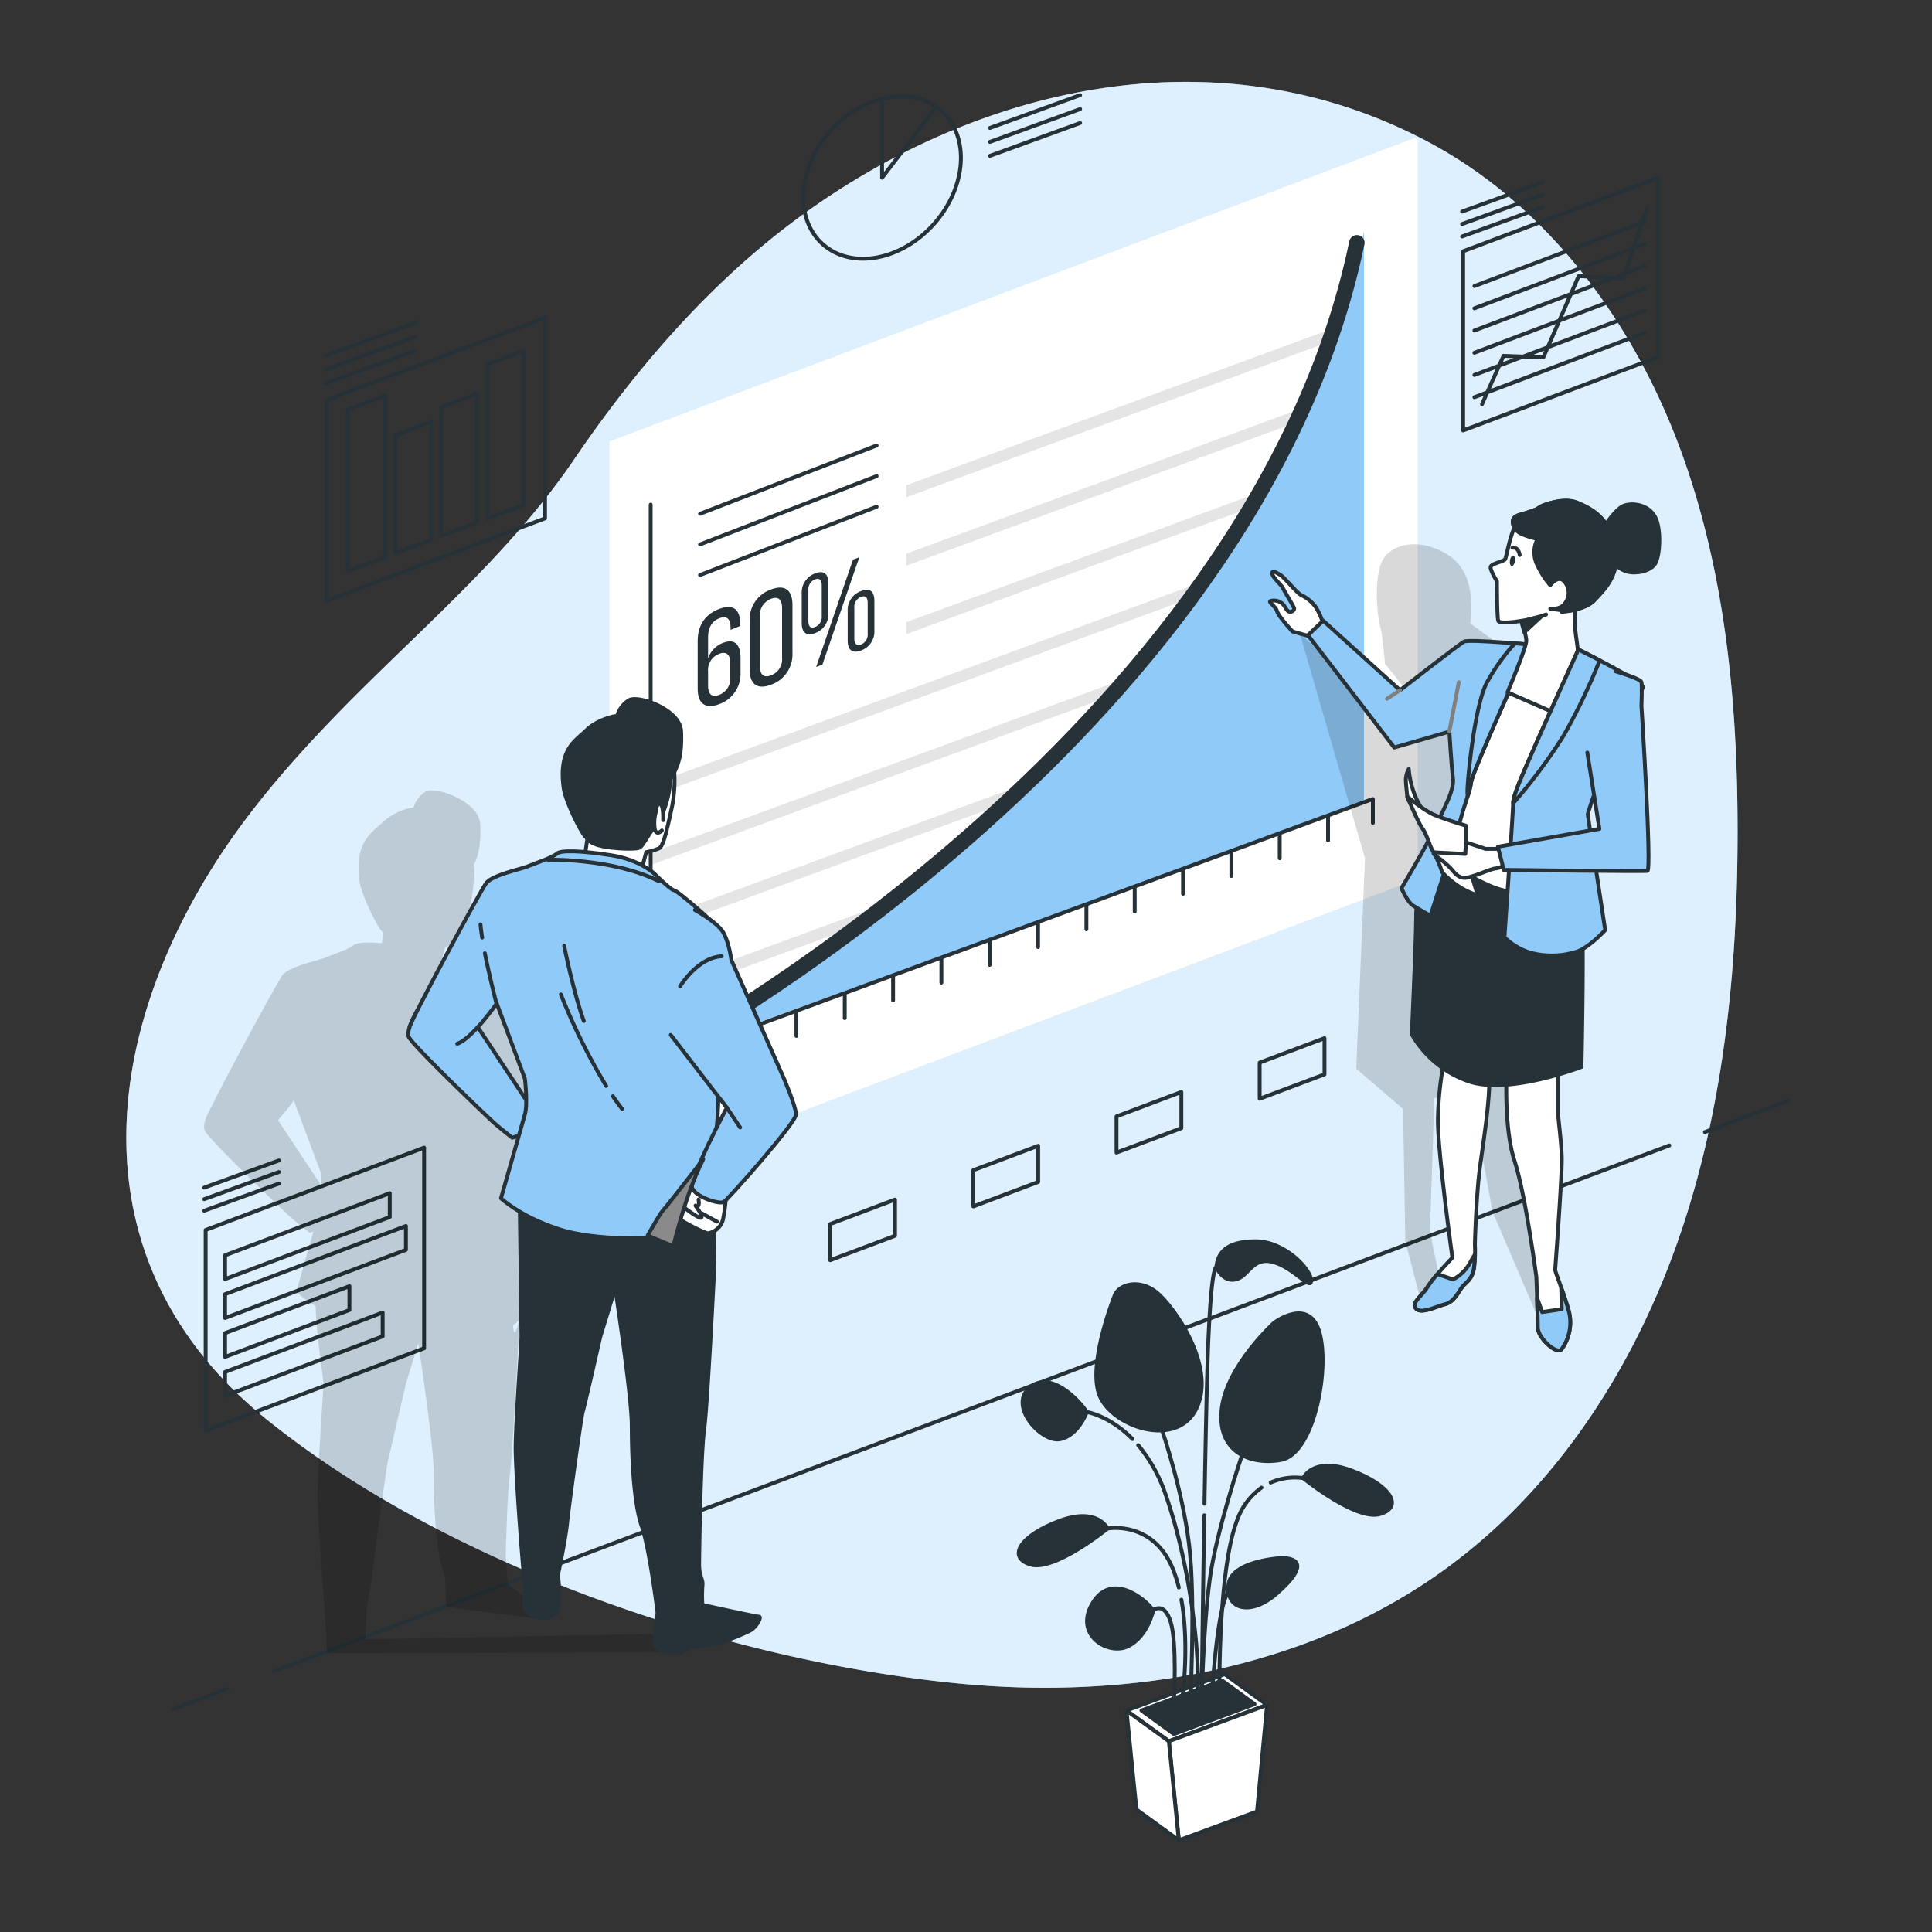 <svg xmlns="http://www.w3.org/2000/svg" viewBox="0 0 500 500"><rect x="0" y="0" width="500" height="500" fill="#333333" stroke="none"/><g id="freepik--background-simple--inject-118"><path d="M397.31 385c16.55-18.42 28.9-40.77 37.07-64.25 11.65-33.5 15.25-69.34 15.3-104.81.06-34.4-3.25-69.29-15.48-101.43S400.07 53 369.72 36.78c-53.43-28.48-115-15.45-162.3 19-23.28 16.95-42.72 39.41-58.85 63.14-17.33 25.49-41.57 45.33-62.81 67.43C73.79 198.8 62.5 212 53.54 226.86c-29.27 48.49-30.9 103.21 15.7 140.67 47.36 38.06 119.76 62.55 179.64 68.23 43.54 4.13 89.5-3.88 124.93-29.52a149.13 149.13 0 0 0 23.5-21.24Z" style="fill:#90caf9"/><path d="M397.31 385c16.55-18.42 28.9-40.77 37.07-64.25 11.65-33.5 15.25-69.34 15.3-104.81.06-34.4-3.25-69.29-15.48-101.43S400.07 53 369.72 36.78c-53.43-28.48-115-15.45-162.3 19-23.28 16.95-42.72 39.41-58.85 63.14-17.33 25.49-41.57 45.33-62.81 67.43C73.79 198.8 62.5 212 53.54 226.86c-29.27 48.49-30.9 103.21 15.7 140.67 47.36 38.06 119.76 62.55 179.64 68.23 43.54 4.13 89.5-3.88 124.93-29.52a149.13 149.13 0 0 0 23.5-21.24Z" style="fill:#fff;opacity:.7"/></g><g id="freepik--Floor--inject-118"><path style="fill:none;stroke:#263238;stroke-linecap:round;stroke-linejoin:round" d="m441.23 292.98 21.79-8.22M70.82 432.54l361.2-136.1M44.93 442.3l13.94-5.26"/></g><g id="freepik--chart-5--inject-118"><path style="fill:#fff" d="m366.88 227.5-209.16 78.84V114.25l209.16-78.83V227.5z"/><path d="M191.58 161.59v.41l-2.52 1v-.62c0-2.18-.9-3.12-2.87-2.38s-2.94 2.43-2.94 5v5.42a6.43 6.43 0 0 1 3.91-4.06c3.11-1.17 4.49.55 4.49 4v3.67a8.31 8.31 0 0 1-5.53 8.2c-3.73 1.41-5.56-.32-5.56-4v-12.31c0-3.84 1.73-6.87 5.56-8.32s5.46.29 5.46 3.99Zm-8.33 12.2v3.63c0 2.17.9 3.15 2.87 2.41a4.48 4.48 0 0 0 2.87-4.58v-3.63c0-2.17-.93-3.14-2.87-2.41a4.46 4.46 0 0 0-2.87 4.58ZM194 160.73a8.26 8.26 0 0 1 5.53-8.17c3.73-1.41 5.56.28 5.56 4V169a8.31 8.31 0 0 1-5.56 8.21c-3.7 1.4-5.53-.33-5.53-4Zm2.66 11.64c0 2.18.93 3.14 2.87 2.41a4.44 4.44 0 0 0 2.87-4.57v-12.79c0-2.21-.9-3.19-2.87-2.44a4.49 4.49 0 0 0-2.87 4.6ZM214.4 151v7.64a5.23 5.23 0 0 1-3.46 5.21c-2.35.88-3.45-.26-3.45-2.61v-7.63a5.24 5.24 0 0 1 3.45-5.21c2.35-.94 3.46.23 3.46 2.6Zm-5.19 1.85v7.88c0 1.31.49 2 1.73 1.53a2.76 2.76 0 0 0 1.73-2.83v-7.93c0-1.32-.52-2-1.73-1.56a2.77 2.77 0 0 0-1.73 2.86Zm13.17-8.63L212.84 172l-1.62.61 9.54-27.79Zm3.91 11.32v7.6a5.19 5.19 0 0 1-3.46 5.21c-2.35.89-3.45-.25-3.45-2.6v-7.61a5.2 5.2 0 0 1 3.45-5.17c2.39-.97 3.46.2 3.46 2.52Zm-5.19 1.85v7.84c0 1.32.52 2 1.73 1.56a2.79 2.79 0 0 0 1.73-2.86V156c0-1.31-.52-2-1.73-1.52a2.75 2.75 0 0 0-1.73 2.86Z" style="fill:#263238"/><path style="fill:#e5e5e5" d="m352.9 188.38-184.7 67.88v3.11l184.7-67.88v-3.11zM352.9 170.66l-184.7 67.89v3.1l184.7-67.88v-3.11zM352.9 152.95l-184.7 67.88v3.11l184.7-67.89v-3.1zM352.9 135.23l-184.7 67.89v3.1l184.7-67.88v-3.11zM234.54 161.02v3.1l118.36-43.5v-3.1l-118.36 43.5zM234.54 143.3v3.11l118.36-43.5V99.8l-118.36 43.5zM234.54 125.59v3.1l118.36-43.5v-3.11l-118.36 43.51z"/><path d="M353 60.07c-3.23 12.16-10.18 35.79-19.81 55.05-13.6 27.2-55.85 78.68-85.48 103.94s-78.93 55.56-78.93 55.56l184.22-67Z" style="fill:#90caf9"/><path d="M169.92 274s154.45-82.48 181.24-211.17" style="fill:none;stroke:#263238;stroke-linecap:round;stroke-linejoin:round;stroke-width:4px"/><path style="fill:none;stroke:#263238;stroke-linecap:round;stroke-linejoin:round" d="M168.39 130.59v151.43M162.65 277.57l192.32-70.68M181.1 271.1v6.18M193.6 266.5v6.19M206.11 261.91v6.18M218.62 257.31v6.18M231.13 252.71v6.19M243.63 248.12v6.18M256.14 243.52v6.18M268.65 238.92v6.18M281.16 234.32v6.19M293.66 229.73v6.18M306.17 225.13v6.18M318.68 220.53v6.19M331.19 215.94v6.18M343.7 211.34v6.18M355.3 206.79v6.18M181.17 132.97l45.7-17.67M181.17 140.89l45.7-17.67M181.17 148.81l45.7-17.67M231.63 319.82l-16.78 6.32v-9.36l16.78-6.33v9.37zM268.68 305.89l-16.78 6.33v-9.37l16.78-6.32v9.36zM305.73 291.97l-16.78 6.32v-9.36l16.78-6.33v9.37zM342.78 278.04 326 284.36V275l16.78-6.32v9.36z"/></g><g id="freepik--chart-4--inject-118"><path style="fill:none;stroke:#263238;stroke-linecap:round;stroke-linejoin:round" d="m429.15 92.38-50.5 19.03V65.03L429.15 46v46.38zM378.38 61.2l20.86-7.59M378.38 57.98l20.86-7.59M378.38 54.75l20.86-7.58"/><path style="fill:none;stroke:#263238;stroke-linecap:round;stroke-linejoin:round" d="m383.55 104.59 5.56-12.5 10.31.39 9.13-21.02 11.51.59L426.2 54M381.57 74.04l44.04-16.67M381.57 79.79l44.04-16.66M381.57 85.54l44.04-16.66M381.57 91.3l44.04-16.67M381.57 97.05l44.04-16.67M381.57 102.8l44.04-16.66"/></g><g id="freepik--chart-3--inject-118"><ellipse cx="228.29" cy="45.95" rx="23.1" ry="18.02" transform="rotate(-48.55 228.27 45.953)" style="fill:none;stroke:#263238;stroke-linecap:round;stroke-linejoin:round"/><path d="M242.28 27.65c-3.66-2.54-8.57-3.45-14-2.1V46ZM256.19 40.33l23.35-8.49M256.19 36.72l23.35-8.49M256.19 33.11l23.35-8.49" style="fill:none;stroke:#263238;stroke-linecap:round;stroke-linejoin:round"/></g><g id="freepik--chart-2--inject-118"><path style="fill:none;stroke:#263238;stroke-linecap:round;stroke-linejoin:round" d="m141.05 134.15-56.54 21.31v-51.92l56.54-21.31v51.92z"/><path style="fill:none;stroke:#263238;stroke-linecap:round;stroke-linejoin:round" d="M126.04 94.33v39.91l9.5-3.58V90.75l-9.5 3.58zM102.31 143.19l9.27-3.5v-30.56l-9.27 3.49v30.57zM123.44 101.89l-9.27 3.5v33.32l9.27-3.49v-33.33zM99.71 102.35 90 106v41.82l9.71-3.66v-41.81zM84.21 99.24l23.36-8.49M84.21 95.64l23.36-8.5M84.21 92.03l23.36-8.5"/></g><g id="freepik--chart-1--inject-118"><path style="fill:none;stroke:#263238;stroke-linecap:round;stroke-linejoin:round" d="m100.87 308.8-42.62 16.07v6.16l42.62-16.06v-6.17zM105.05 323.46l-46.8 17.64v-6.17l46.8-17.64v6.17zM90.43 332.87 58.25 345v6.17l32.18-12.13v-6.17zM99.03 339.69l-40.78 15.38v6.16l40.78-15.37v-6.17zM52.86 313.33l19.34-7.03M52.86 310.34l19.34-7.03M52.86 307.35l19.34-7.03"/><path style="fill:none;stroke:#263238;stroke-linecap:round;stroke-linejoin:round" d="m109.76 348.94-56.54 21.3v-51.92l56.54-21.31v51.93z"/></g><g id="freepik--character-2--inject-118"><path d="m336.48 164.23.18.64 16.61 57.27-2.27 54.44L363.12 287l.57 34.17 4.06 15.64 5.21-4.06-2.9-13.9 1.16-34.74 9.85 1.15 5.21 28.38 13.9 32.43L399 328.7l-3.47-16.8 4.05-136.67-19.11-13.9s2.32-12.16-5.21-17.37-16.22-3.48-18 2.31-.57 14.48 0 16.22 1.16 9.26 1.16 9.26l6.95 8.69-4.05 4.63Z" style="opacity:.15"/><path d="M389.91 278s-.75 13.89 2.07 22.52 5.63 30 5.63 30 .37 10.13.37 12.95 5.07 7.31 6.19 5.62a11.73 11.73 0 0 0 1.69-10.32c-1.5-5.06-3.38-9.57-3.38-10.13s1.88-24.58 1.69-29.46-.94-9.38-.94-11.63v-11.78Z" style="fill:#fff;stroke:#263238;stroke-linecap:round;stroke-linejoin:round"/><path d="M405.86 338.81c-.59-2-1.24-3.91-1.82-5.53l.13 5.53-5.06.76-1.32-3.69c.09 2.91.19 6.2.19 7.63 0 2.81 5.07 7.31 6.19 5.62a11.73 11.73 0 0 0 1.69-10.32Z" style="fill:#90caf9;stroke:#263238;stroke-linecap:round;stroke-linejoin:round"/><path d="M374 273.33a83.9 83.9 0 0 0-1.87 16.7c0 8.63 3.75 35.46 3.75 35.46s-4.88 5.07-6.38 7.51-4.32 4.13-3 5.63 5.25-.57 7.5-1.13 3.38-3 4.32-4.31 2.81-2.07 3.19-5.26a35.13 35.13 0 0 0 .19-5.82c0-.75.37-13.13 1.31-20.07s2.44-16.14 2.44-23.08-11.45-5.63-11.45-5.63Z" style="fill:#fff;stroke:#263238;stroke-linecap:round;stroke-linejoin:round"/><path d="M380.34 327a10.76 10.76 0 0 1-4.31 4.13l-3.76-1.31h-.33a30.82 30.82 0 0 0-2.48 3.22c-1.5 2.44-4.32 4.13-3 5.63s5.25-.57 7.5-1.13 3.38-3 4.32-4.31 2.81-2.07 3.19-5.26c.15-1.33.21-2.42.23-3.31a26.66 26.66 0 0 0-1.36 2.34Z" style="fill:#90caf9;stroke:#263238;stroke-linecap:round;stroke-linejoin:round"/><path d="M371 220.44s-4.5 9.95-4.5 16.33-1.13 30.91-1.13 30.91a27.22 27.22 0 0 0 14.26 12c10.32 3.94 29.65-3.57 29.65-3.57s.75-34.12 0-40.31-2.28-13.11-2.28-13.11l-34.53-6.38Z" style="fill:#263238;stroke:#263238;stroke-linecap:round;stroke-linejoin:round"/><path d="m371 220.44.55.45a67.15 67.15 0 0 0 14.09 8.37c8.63 3.75 21 1.69 21 1.69l2.63-24.77 8.63-29.64-28.36-7.54s-8.63 17.08-9.76 22.33-1.69 12.2-1.88 13.7-6.9 15.41-6.9 15.41ZM340.37 165.09l-5.86-1.67s-3.55-3.76-4-5.23-2.72-2.51-1.46-2.71a3.32 3.32 0 0 1 2.93.83c.62.63.83 1.47 1.46 1.88s1.67-.21 1.46-.83-2.51-4.39-2.92-5.23-2.72-2.72-2.72-3.76 1.25 0 2.09.41 4.39 4.81 5.43 5.23a10 10 0 0 1 3.77 3.14 18.45 18.45 0 0 1 1.88 4.18Z" style="fill:#fff;stroke:#263238;stroke-linecap:round;stroke-linejoin:round"/><path d="M397.61 167s-17.46-1.69-18.77-.94-16.51 12.57-16.51 12.57l-19.89-18-3.94 3.75 22.33 29.08 14.26-4.12s.56 9.19.94 12.19-2.44 7.88-4.69 12.76-8.64 15.57-8.64 15.57 1.51 3.57 3 4.51 4.5 2.63 4.5 2.63 6.38-19.71 7.69-24.59 2.63-7.88 2.82-9.94 10.13-24.21 10.13-24.21Z" style="fill:#90caf9;stroke:#263238;stroke-linecap:round;stroke-linejoin:round"/><path style="fill:none;stroke:gray;stroke-linecap:round;stroke-linejoin:round" d="m375.09 189.3 2.44-12.76"/><path d="M392.06 166.48a51.78 51.78 0 0 0-7.4 10.43c-3.19 6.38-5.07 26.46-4.88 28.33 0 .25.05.51.06.75a18.53 18.53 0 0 0 .88-3.56c.19-2.06 10.13-24.21 10.13-24.21l6.76-11.22s-2.44-.27-5.55-.52Z" style="fill:#90caf9;stroke:#263238;stroke-linecap:round;stroke-linejoin:round"/><path style="fill:none;stroke:gray;stroke-linecap:round;stroke-linejoin:round" d="m362.33 178.6-3.38 2.25"/><path d="M393.29 159.46S395 164 395 165.84s-4.88 13.32-4.88 13.32l12 5.26s6-14.08 6.19-15.76-1.5-6.76-.37-13.51 1.87-7.7-.38-8.07-11.45 1.12-13.13 3.56a10.42 10.42 0 0 0-1.14 8.82Z" style="fill:#fff;stroke:#263238;stroke-linecap:round;stroke-linejoin:round"/><path style="fill:#263238;stroke:#263238;stroke-linecap:round;stroke-linejoin:round" d="m398.91 159.51-4.42 4.11-.7-2.58 5.12-1.53z"/><path d="M408.49 168.09s-8.26 18.2-11.64 25.9-5.25 12-5.25 13.88-2.25 34.71-2.25 34.71a16.48 16.48 0 0 0 6.57 3.94 21.51 21.51 0 0 0 12-.18c3.19-.94 7.5-5.63 7.5-5.63s-4.5-29.46-4.5-30 4.69-14.08 5.63-15.77 8.25-15.76 8.63-17.07-16.69-9.78-16.69-9.78Z" style="fill:#90caf9;stroke:#263238;stroke-linecap:round;stroke-linejoin:round"/><path d="M396.85 194c-3.37 7.69-5.25 12-5.25 13.88a135.14 135.14 0 0 0 13.14-17.64 158.81 158.81 0 0 0 9.26-19.33c-3.05-1.59-5.52-2.82-5.52-2.82s-8.25 18.2-11.63 25.91Z" style="fill:#90caf9;stroke:#263238;stroke-linecap:round;stroke-linejoin:round"/><path d="M364.21 206.18s-.38-3.19-.38-4.5a6.2 6.2 0 0 1 .75-2.63 23.75 23.75 0 0 0 2.44 8.63c2.06 3.57 3.19 5.63 3.19 5.63s-5.44-4.5-6-7.13Z" style="fill:#fff;stroke:#263238;stroke-linecap:round;stroke-linejoin:round"/><path d="M379.4 218v-4.31s-5.62-1.69-8.25-2.82-6.94-4.69-6.94-4.69 2.81 6.76 3.94 8.26 1.87 4.69 2.81 6a30.32 30.32 0 0 1 2.25 5.26 19.1 19.1 0 0 0 2.82 2.62 20 20 0 0 0 6.38 3.38l-3.19-10.7Z" style="fill:#fff;stroke:#263238;stroke-linecap:round;stroke-linejoin:round"/><path d="M388.6 219.69h-4.13L379.4 218l-.18 3-7.51-.38s-1.69-.19.19 1.13a23.21 23.21 0 0 1 3.56 3c.75.75 1.69 2.44 3.57 2.44s6.94-2.44 8.07-2.44 3.75-1.69 3.75-1.69Z" style="fill:#fff;stroke:#263238;stroke-linecap:round;stroke-linejoin:round"/><path d="m410.79 194.76 3.13 19.76-26.26 4.61 1.5 6s36 .45 37.18.26-1.53-42.66-1.53-42.66.19-5.26 0-6.19-6.75-2.82-6.75-2.82" style="fill:#90caf9;stroke:#263238;stroke-linecap:round;stroke-linejoin:round"/><path d="M415.18 136.35s2.95-4.93 5.42-5.59 6.07 0 7.72 3 1.31 10.19 0 12.16-4.93 2.62-7.23 2-4.76-3-5.09-5.09-.82-6.48-.82-6.48Z" style="fill:#263238;stroke:#263238;stroke-linecap:round;stroke-linejoin:round"/><path d="M404.17 158.36s6.08-.49 8.38-3 7.06-6.73 5.42-14.12-6.24-9.69-9.86-11.17-9 .82-9 .82-.62.34-1.49.89c-.47.18-1.79.68-3.11 1.08-1.64.49-3.12.66-3 2.46a1.9 1.9 0 0 0 .55 1.1 3.8 3.8 0 0 0-.38.71c-1.15 2.79-1.81 6.9-2.14 7.56s-3.78 1.15-3.78 2.13 1.65 3.62 1.65 3.62 0 9 .32 10.18 7.23-.16 7.23-.16l3.94-1 1.22-.43" style="fill:#fff;stroke:#263238;stroke-linecap:round;stroke-linejoin:round"/><path d="M401.21 157.54s2.24.33 4.8.57c2-.35 5.05-1.11 6.54-2.71 2.3-2.46 7.06-6.73 5.42-14.12s-6.24-9.69-9.86-11.17-9 .82-9 .82-.62.34-1.49.89c-.47.18-1.79.68-3.11 1.08-1.64.49-3.12.66-3 2.46a1.9 1.9 0 0 0 .55 1.1s.11 1.2 2.41 2a19.5 19.5 0 0 0 3.45 1 7.5 7.5 0 0 0-.17 6.57 24.13 24.13 0 0 0 3.45 5.42s2-2.79 3.62-1a4.47 4.47 0 0 1 .16 5.74c-1.14 1.68-3.77 1.35-3.77 1.35Z" style="fill:#263238;stroke:#263238;stroke-linecap:round;stroke-linejoin:round"/><path d="M392.08 145.23c-.11.73-.49 1.27-.86 1.22s-.57-.69-.46-1.42.49-1.27.85-1.22.57.69.47 1.42Z" style="fill:#263238"/><path d="M391.41 141.75s1.48-.4 1.89 1.89" style="fill:none;stroke:#263238;stroke-linecap:round;stroke-linejoin:round"/></g><g id="freepik--character-1--inject-118"><path d="m174 422.76-79.46 1.5.41-8.52c.59-3 1.3-6.85 1.54-9.25.45-4.52 3.66-27.69 4-28.89s4.36-18.63 4.52-19.34l3.24-10.62c1 6.66 4 27.09 4 33.46 0 6.94.34 19.57 2.6 26.14.12.34.23.71.34 1.09l.32 7.53 23.09 3 .6-2.7-7.8-6.29-.52-7.26c.21-8 .55-17 1-20.37.85-6.18 2.56-40.5 2.58-40.85s-1.43 6.6-1.68 1.55a4.94 4.94 0 0 0 2.38-3.18 39.51 39.51 0 0 0 .69-4.87c1.62-1.63 5.54-6 9.19-10.24 9-10.54 9-11.75 9-12.15 0-2.24-3.25-9.71-3.39-10l-13.35-30c-.09-.63-.7-4.93-2.22-7.4a15.92 15.92 0 0 0-4.24-3.87c-3.28-3.05-8.09-7.18-8.93-7.18-.5-.11-2.78-2.16-4.61-4a15.15 15.15 0 0 0-2.87-2.07l.75-2.87a15.55 15.55 0 0 0 3.17-1c1.23-.61 2-3.94 3.3-9.78l.31-1.37a34.1 34.1 0 0 0 .59-9 15.31 15.31 0 0 0 1.58-5.21 34.38 34.38 0 0 0 .14-5.51c-.21-3.26-3.54-5.53-5.51-6.59-3-1.6-7-2.69-8.68-1.74A7.61 7.61 0 0 0 107 209h-.42a16.22 16.22 0 0 0-7.5 3.76c-.4.39-.83.77-1.27 1.16-2.67 2.35-6 5.28-4.74 14.27.49 3.45 4.49 11.52 5.66 12.7.18.17.32.34.47.51l-.4 2.7c-3.54-.29-6.56-.25-7.42.61-.65.65-3.86 1.85-5.78 2.57-.75.28-1.38.52-1.74.67s-1.1.36-2 .62c-3 .84-7.54 2.12-8.81 3.87s-13.76 24.68-18.26 33.85a22.86 22.86 0 0 0-1.35 2.71 3.77 3.77 0 0 0-.32.93 4.53 4.53 0 0 0-.2 2.52c.72 2.14 20.71 21.16 22.26 22.54 1.92 1.71 4.72 3.87 4.75 3.89a.47.47 0 0 0 .3.1h.12s.35-.1.78-.26l-4.38 15.33a.52.52 0 0 0 .13.48A28.65 28.65 0 0 0 81.7 338c.1 7.17 2 18.49 2 20.11 0 .66-.19 3.62-.43 7.35-.45 7.21-1.08 17.09-1.08 21.43 0 5 1.05 20.08 1.78 28.84l.67 12.12 91.27-.28Zm-40.07-113.59 1.24 1.61c-.33.63-.83 1.59-1.43 2.76.06-.98.13-2.49.19-4.37Zm-62-19.27c1.76-2 3.32-4 4.11-5.1l6.94 18.57c0 .31.2 1.84.29 3.63Z" style="opacity:.15"/><path d="M174.32 197.72a35.71 35.71 0 0 1-.39 11c-1.18 5.31-2.16 10.23-3.34 10.82a16.26 16.26 0 0 1-3.35 1l-1 3.73-14.95-2.36 1-6.69s12.39-19.66 22.03-17.5Z" style="fill:#fff;stroke:#263238;stroke-linecap:round;stroke-linejoin:round"/><path d="M159 185.36s-4.49.87-7.25 3.63-7.3 4.8-5.87 15c.48 3.42 4.49 11.39 5.53 12.42s1.2 1.9 4.48 2.59 8.81.87 9.67.35 2.22-3.37 4.47-6.3 3.34-8.53 3.34-10.43a3 3 0 0 1 .43-1.52 16.25 16.25 0 0 0 2.32-6.54 32.83 32.83 0 0 0 .14-5.42c-.34-5.52-11-9.32-13.46-7.94a7.24 7.24 0 0 0-3.11 4.14Z" style="fill:#263238;stroke:#263238;stroke-linecap:round;stroke-linejoin:round"/><path d="M171.29 214.92s-1.34 1.51-1.84-.33a10.74 10.74 0 0 1 .34-4.67s0-2 1-1.84.83 4.17.83 4.17" style="fill:#fff;stroke:#263238;stroke-linecap:round;stroke-linejoin:round"/><path d="M108.1 261.37s-3 4.94-2.36 6.87 20.18 20.62 22.11 22.34 4.73 3.86 4.73 3.86 3.43-.86 4.08-3.43a41.88 41.88 0 0 0 .86-4.3l-14.82-22.33-5.58-3.22" style="fill:#90caf9;stroke:#263238;stroke-linecap:round;stroke-linejoin:round"/><path d="M134.51 311.84s.43 32.21.43 34.14-1.5 22.12-1.5 28.78 1.93 32.21 2.36 35-1.07 6.23.86 7.73 5.8 1.72 7.3 0 .43-9.88.43-9.88 1.93-9 2.36-13.31 3.65-27.7 4.08-29 4.51-19.3 4.51-19.3l3.87-12.67s4.29 27.92 4.29 35.65.43 19.75 2.58 26 4.08 22.34 4.08 22.34-.65 6.44-.65 7.73 1.72 2.57 3.22 2.57H176a11.54 11.54 0 0 0 2.79-1.29l5.8-.85c2.79-.43 7.73-2.58 9.44-3.44s3.23-3.65 2.37-3.65-12.46-2.58-13.53-2.79l-1.08-.22a35.42 35.42 0 0 1 0-4.94c.22-1.93-.85-2.14-.85-5.58s.42-28.56 1.28-34.79 2.58-40.8 2.58-40.8.43-10.52-.64-16.53a73.51 73.51 0 0 0-3.44-12s-18.25 1.07-27.92-.43a92.93 92.93 0 0 1-16.1-3.86s-1.97 10.66-2.19 15.39Z" style="fill:#263238;stroke:#263238;stroke-linecap:round;stroke-linejoin:round"/><path d="M106 265.88c0-1.38 18.21-35.1 19.78-37.27s9.25-3.74 10.62-4.33 6.69-2.36 7.68-3.34 6.29-.79 14 .39 11.41 4.92 11.41 4.92 4.13 4.13 4.91 4.13 10.83 8.66 11.61 10 .23 42.1-.36 49.57-3 9.64-4.56 12.59-9 17.12-9.83 17.51-16.76 1.32-26.79-2-14.82-7.94-14.82-7.94 5.41-18.95 6.19-21.7 0-9.25 0-9.25l-7.28-19.47s-6.49 9.24-10.23 10.42" style="fill:#90caf9;stroke:#263238;stroke-linecap:round;stroke-linejoin:round"/><path d="M158.62 283.71c.78 1.15 1.58 2.25 2.39 3.29M145.15 257.36a161.43 161.43 0 0 0 11.73 23.69M146 244.78s2.4 12 5.09 19.46" style="fill:none;stroke:#263238;stroke-linecap:round;stroke-linejoin:round"/><path d="M124.78 242.64c-.19-1.24-.34-2.39-.43-3.4M128.48 259.7s-1.73-6.67-3-13M179.83 305s-3.93 5.9-3.93 6.68-.79 3-.4 3.55 7.09 4.13 7.87 3.93a4.93 4.93 0 0 0 3.74-3.54 45.61 45.61 0 0 0 .79-6.3Z" style="fill:#fff;stroke:#263238;stroke-linecap:round;stroke-linejoin:round"/><path d="M175.9 311.63s4.72 3.74 5.51 3.55S180 312 180 312s1.18 1 .79-1.58" style="fill:#fff;stroke:#263238;stroke-linecap:round;stroke-linejoin:round"/><path style="fill:none;stroke:#263238;stroke-linecap:round;stroke-linejoin:round" d="m181.6 314 3.94 2.16"/><path d="m173.59 267.84 14.51 18.81s-9.64 18.3-9 20.66 7.08 4.52 8.26 3.73S206 290.58 206 288.42s-3.35-9.84-3.35-9.84l-13.37-30.1s-.59-4.72-2.17-7.28-7.28-5.7-7.28-5.7" style="fill:#90caf9;stroke:#263238;stroke-linecap:round;stroke-linejoin:round"/><path style="fill:none;stroke:#263238;stroke-linecap:round;stroke-linejoin:round" d="m188.1 286.65 3.45 5.14M176 255.26s4.5-7.48 10.78-7.78"/><path d="M182 300s-9.45 12.24-10.31 13.1-4.08 6.65-4.08 6.65l6.66 2.79s2.97-13.07 7.73-22.54Z" style="fill:#8a8a8a;stroke:#263238;stroke-linecap:round;stroke-linejoin:round"/><path d="M141.81 222.5s16.75-.43 28.78 5.59" style="fill:#90caf9;stroke:#263238;stroke-linecap:round;stroke-linejoin:round"/></g><g id="freepik--Plant--inject-118"><path d="M281.27 365.43s-2.26 6.2-7 7.05-13.27-8.48-7.94-13.25 12.67 2.82 14.94 6.2ZM288.59 335s-7 17.19-4.22 25.64 20.29 14.66 25.36 3.67-6.2-26.49-10.43-29.87-9.3-2.26-10.71.56ZM329.74 342.33s-12.12 11-13.53 22 6.76 14.93 15.22 13.52 12.68-22.82 10.14-32.69-11.83-2.83-11.83-2.83ZM332 403.19s-13.52.57-14.09 7.05 5.92 7.89 12.4 2.25 7.32-9.01 1.69-9.3ZM298.46 416.72s-1.41 6.76-6.48 9.3-14.09-2.82-9.3-11 13.24-1.68 15.78 1.7ZM286.62 395.59s-2.53-5.64-12.4-2-13.8 9.3-7.61 11.28 20.01-9.28 20.01-9.28ZM314.8 328s1.69 3.95 5.07 3.1 4.23-5.91 9.59-4.5 9.86 7.6 9.86 4.79-6.76-10.15-14.37-10.15-9.87 3.05-10.15 6.76Z" style="fill:#263238;stroke:#263238;stroke-linecap:round;stroke-linejoin:round"/><path style="fill:#fff;stroke:#263238;stroke-linecap:round;stroke-linejoin:round" d="m314.35 460.86-20.24 7.44h0l-2.58-25.62 25.41-9.41-2.59 27.59z"/><path style="fill:#fff;stroke:#263238;stroke-linecap:round;stroke-linejoin:round" d="m316.94 433.27 10.97 7.96-25.41 9.4-10.97-7.95 25.41-9.41z"/><path style="fill:#263238;stroke:#263238;stroke-linecap:round;stroke-linejoin:round" d="m316.28 434.92 8.4 6.1-20.87 7.75-8.41-6.1 20.88-7.75z"/><path d="M300.86 370.52s5.9 17.26 7.16 32 0 38.32 0 38.32M321.49 376.41s-6.73 19.79-8.42 32.43-2.1 32-2.1 32M318.13 411.78s-2.95.85-4.64 29.48M298.46 416.72s2.82-2.41 4.51 3.06.84 20.64.84 20.64" style="fill:none;stroke:#263238;stroke-linecap:round;stroke-linejoin:round"/><path d="M305.74 414c2.21 12.34.17 26 .17 26M286.62 395.59s12.14-2.33 17.19 11.14a38.68 38.68 0 0 1 1.27 4.12" style="fill:none;stroke:#263238;stroke-linecap:round;stroke-linejoin:round"/><path d="M337.26 382.53s2.54-5.63 12.4-2 13.81 9.3 7.61 11.27-20.01-9.27-20.01-9.27Z" style="fill:#263238;stroke:#263238;stroke-linecap:round;stroke-linejoin:round"/><path d="M326.48 385a17.51 17.51 0 0 0-6.4 8.68c-5.06 13.47-4.48 46.74-4.48 46.74M337.26 382.53a15.62 15.62 0 0 0-8.4 1.15M294.56 374a39.83 39.83 0 0 1 7.14 12.91c6.74 19.37 9.27 44.21 8 53.48M281.27 365.43s5.87.92 11.82 7M311.67 392.16c-.41 24.44-.7 48.68-.7 48.68M314.8 328s-1.31-1.22-2.15 20.67c-.33 8.51-.65 24.33-.93 40.5" style="fill:none;stroke:#263238;stroke-linecap:round;stroke-linejoin:round"/><path style="fill:#fff;stroke:#263238;stroke-linecap:round;stroke-linejoin:round" d="m325.32 468.82-20.24 7.44h0l-2.58-25.63 25.41-9.4-2.59 27.59z"/><path style="fill:#fff;stroke:#263238;stroke-linecap:round;stroke-linejoin:round" d="m302.5 450.63-10.97-7.95 2.58 25.62 10.97 7.96-2.58-25.63z"/></g></svg>
